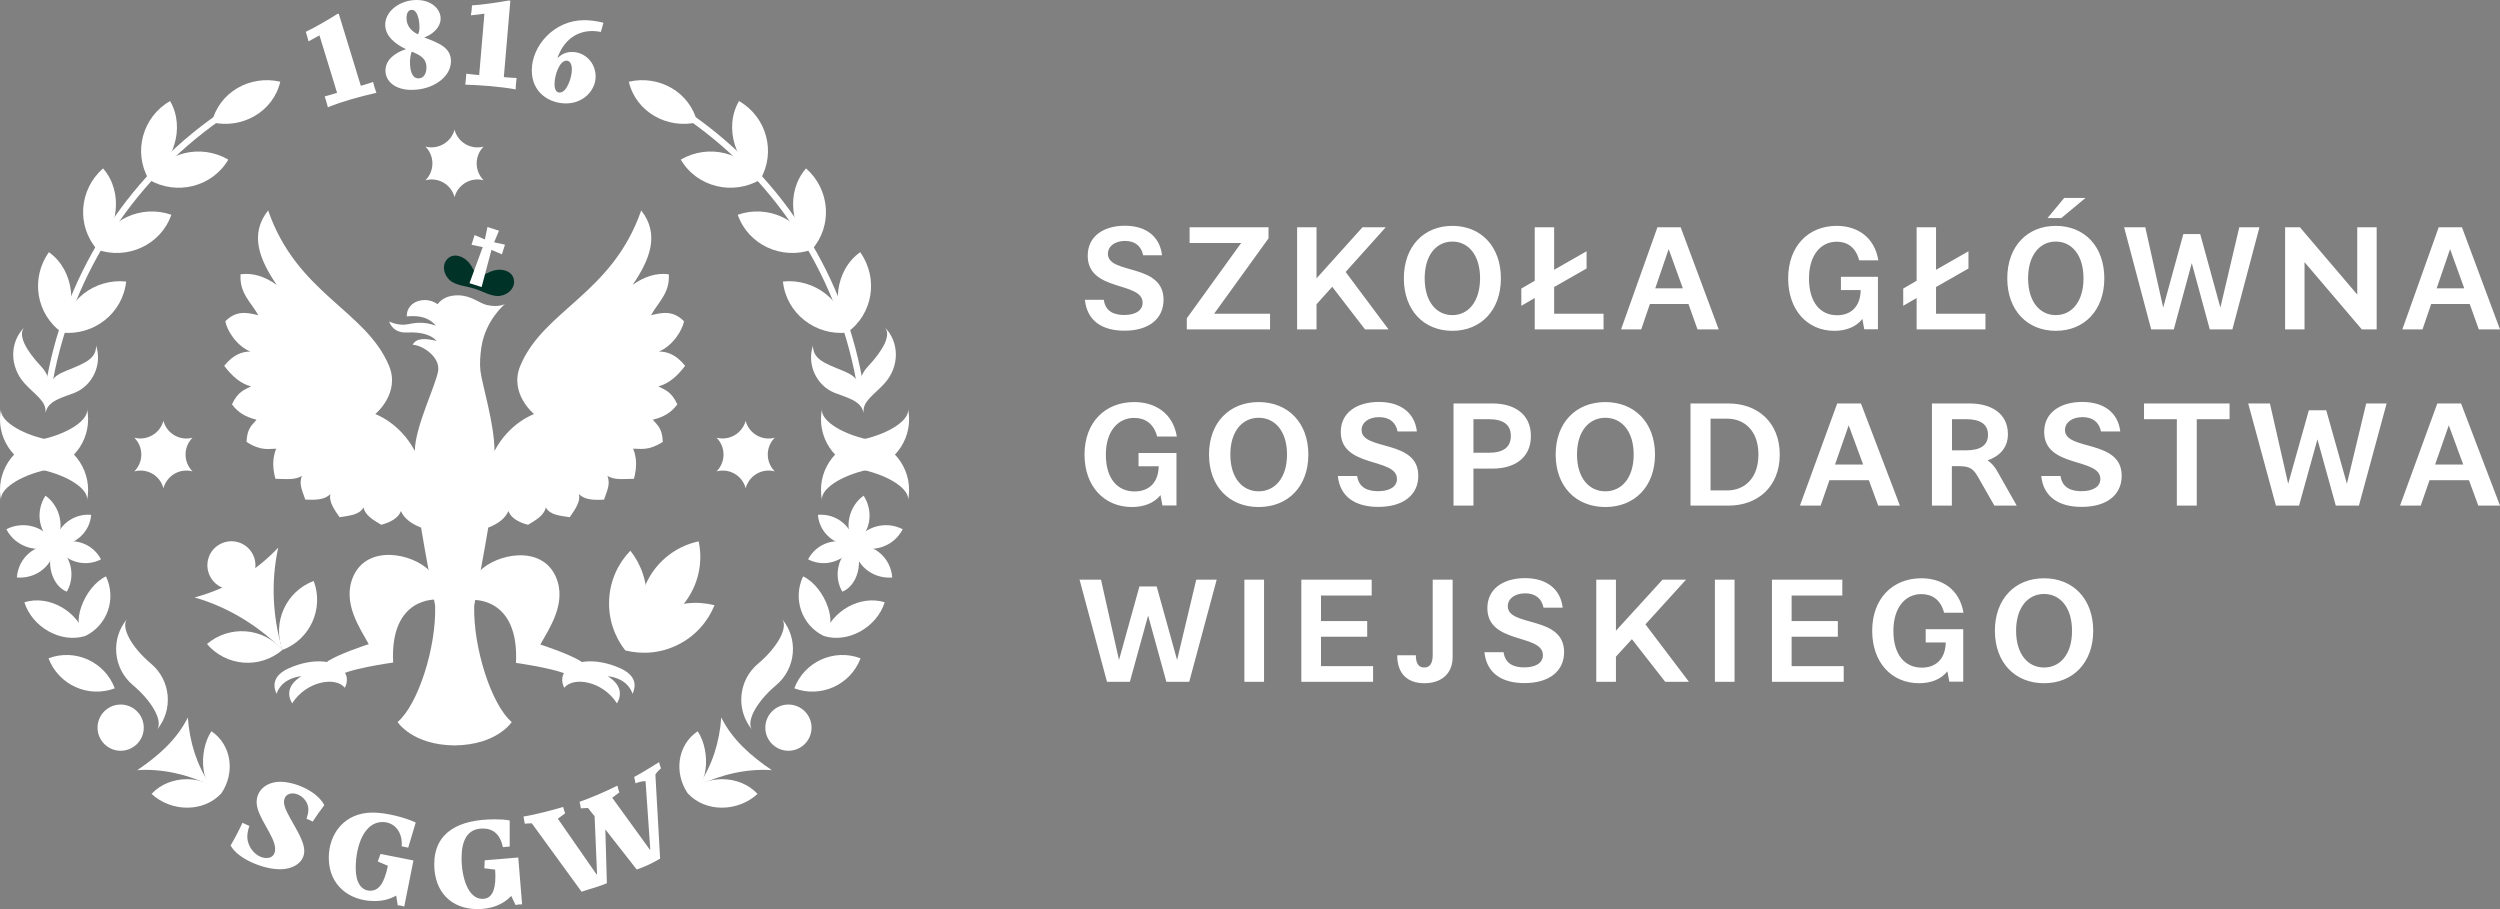<?xml version="1.0" encoding="utf-8"?>
<!-- Generator: Adobe Illustrator 26.2.1, SVG Export Plug-In . SVG Version: 6.00 Build 0)  -->
<svg version="1.1" id="Warstwa_1" xmlns="http://www.w3.org/2000/svg" xmlns:xlink="http://www.w3.org/1999/xlink" x="0px" y="0px"
	 viewBox="0 0 1958 712" style="enable-background:new 0 0 1958 712;" xml:space="preserve">
<rect x="0" y="0" width="1958" height="712" fill="#808080" stroke="none"/>
<style type="text/css">
	.st0{fill:white;}
	.st1{fill-rule:evenodd;clip-rule:evenodd;fill:#003228;}
</style>
<g>
	<g>
		<g>
			<path class="st0" d="M1600.9,522.8c-12.5,0-21.9-10.3-21.9-28.8c0-18.5,9.5-28.8,21.9-28.8s21.9,10.3,21.9,28.8
				C1622.9,512.5,1613.4,522.8,1600.9,522.8 M1600.9,452.9c-22.6,0-38.5,16-38.5,41.1c0,25.1,15.9,41.1,38.5,41.1
				c22.6,0,38.5-16,38.5-41.1C1639.4,468.9,1623.5,452.9,1600.9,452.9 M1508.2,492.9v10.3h15.7c-0.3,13.7-8.5,19.7-18.7,19.7
				c-13.5,0-22.3-10.3-22.3-28.8c0-18.5,9.5-28.8,21.9-28.8c8.1,0,15.1,4.1,17.8,14.6h15.2c-3.1-18.6-17.1-27-33-27
				c-22.6,0-38.5,16-38.5,41.1c0,25.1,15.4,41.1,36.7,41.1c9,0,17.1-2.9,22.2-9.3l1.5,8.1h10.9v-41.1H1508.2z M1403.2,521.7v-23
				h36.2v-12.3h-36.2v-20h39.7V454h-55.1v80h56.2v-12.3H1403.2z M1343.1,534h15.4v-80h-15.4V534z M1322.8,534l-34.1-45l31.8-35
				h-18.4l-36.5,40v-40h-15.4v80h15.4v-19.7l12.5-13.7l26.1,33.4H1322.8z M1180.9,474.8c0-5.9,5.5-10.1,13.6-10.1
				c7.9,0,12.9,3.9,14.4,11.2h15c-1.7-14.5-12.5-23.1-29.5-23.1c-16.6,0-29.5,8-29.5,23.5c0,28.5,43.5,19.9,43.5,36.8
				c0,6.2-5.8,9.6-14.6,9.6c-7.8,0-14.9-2.5-16.2-11.9h-15c1.7,16.5,13.7,24.2,31.4,24.2c19.4,0,31-9.4,31-24.3
				C1225,481.8,1180.9,491.3,1180.9,474.8 M1122.1,454v58.9c0,6.5-2.1,9.9-6.6,9.9c-4.6,0-6.6-3.4-6.6-9.6h-14.6
				c0,14.6,8.1,21.9,21.3,21.9c13.1,0,22.1-7.3,22.1-20.5V454H1122.1z M1034.6,521.7v-23h36.2v-12.3h-36.2v-20h39.7V454h-55.1v80
				h56.2v-12.3H1034.6z M974.5,534H990v-80h-15.4V534z M936.9,454l-15,62.9l-16-57.6h-13.5l-16,57.6L862.3,454h-16.8l21.5,80h17.9
				l14.3-51.9l14.3,51.9h17.9l21.5-80H936.9z"/>
			<path class="st0" d="M1907.2,363.8l10.7-30.7l11.3,30.7H1907.2z M1941,396h17l-30.5-80h-18.6l-29.2,80h16.2l6.9-19.9h30.9
				L1941,396z M1853.2,316l-15.1,62.9l-16.2-57.6h-13.6l-16.2,57.6l-14.3-62.9h-17l21.7,80h18.1l14.4-51.9l14.4,51.9h18.1l21.7-80
				H1853.2z M1746.3,316h-67.1v12.3h25.7V396h15.6v-67.7h25.7V316z M1617.3,336.8c0-5.9,5.5-10.1,13.7-10.1c8,0,13,3.9,14.5,11.2
				h15.1c-1.7-14.5-12.6-23.1-29.8-23.1c-16.7,0-29.8,8-29.8,23.5c0,28.5,44,19.9,44,36.8c0,6.2-5.9,9.6-14.8,9.6
				c-7.8,0-15-2.5-16.4-11.9h-15.1c1.7,16.5,13.9,24.2,31.7,24.2c19.6,0,31.3-9.4,31.3-24.3C1661.9,343.8,1617.3,353.3,1617.3,336.8
				 M1528.8,352.8v-24.5h10.9c11.1,0,17.3,3.8,17.3,12.2c0,8.5-6.2,12.2-17.3,12.2H1528.8z M1564.9,370.2c-2.4-4.5-5-7.5-8.2-9.6
				c9.1-3.2,15.9-9.7,15.9-20.5c0-16.9-14-24.1-29.8-24.1h-29.7v80h15.6v-30.9h5.4c8.1,0,11.2,1.6,15.1,8.5L1562,396h17.5
				L1564.9,370.2z M1437.2,363.8l10.7-30.7l11.3,30.7H1437.2z M1471,396h17l-30.5-80h-18.6l-29.2,80h16.2l6.9-19.9h30.9L1471,396z
				 M1352.7,384.1h-13v-56.2h13c13.7,0,24.5,9.6,24.5,28.1S1366.4,384.1,1352.7,384.1 M1353.8,316H1324v80h29.8
				c22.9,0,40.1-14.9,40.1-40S1376.7,316,1353.8,316 M1257.3,384.8c-12.6,0-22.2-10.3-22.2-28.8s9.6-28.8,22.2-28.8
				c12.6,0,22.2,10.3,22.2,28.8S1269.9,384.8,1257.3,384.8 M1257.3,314.9c-22.9,0-38.9,16-38.9,41.1s16,41.1,38.9,41.1
				c22.9,0,38.9-16,38.9-41.1S1280.1,314.9,1257.3,314.9 M1166,354.6h-12v-26.3h12c11.1,0,17.3,4.1,17.3,13.1
				C1183.3,350.5,1177.1,354.6,1166,354.6 M1169.2,316h-30.8v80h15.6v-29h15.2c15.8,0,29.8-7.5,29.8-25.5
				C1199,323.5,1185,316,1169.2,316 M1066.4,336.8c0-5.9,5.5-10.1,13.7-10.1c8,0,13,3.9,14.5,11.2h15.1
				c-1.7-14.5-12.6-23.1-29.8-23.1c-16.7,0-29.8,8-29.8,23.5c0,28.5,44,19.9,44,36.8c0,6.2-5.9,9.6-14.8,9.6
				c-7.8,0-15-2.5-16.4-11.9h-15.1c1.7,16.5,13.9,24.2,31.7,24.2c19.6,0,31.3-9.4,31.3-24.3C1111,343.8,1066.4,353.3,1066.4,336.8
				 M985.8,384.8c-12.6,0-22.2-10.3-22.2-28.8s9.6-28.8,22.2-28.8c12.6,0,22.2,10.3,22.2,28.8S998.3,384.8,985.8,384.8 M985.8,314.9
				c-22.9,0-38.9,16-38.9,41.1s16,41.1,38.9,41.1c22.9,0,38.9-16,38.9-41.1S1008.6,314.9,985.8,314.9 M891.7,354.9v10.3h15.8
				c-0.3,13.7-8.5,19.7-18.9,19.7c-13.6,0-22.5-10.3-22.5-28.8s9.6-28.8,22.2-28.8c8.2,0,15.2,4.1,18,14.6h15.4
				c-3.1-18.6-17.3-27-33.4-27c-22.9,0-38.9,16-38.9,41.1s15.6,41.1,37.1,41.1c9.1,0,17.3-2.9,22.4-9.3l1.5,8.1h11v-41.1H891.7z"/>
			<path class="st0" d="M1908.4,225.8l10.5-30.7l11.1,30.7H1908.4z M1941.4,258h16.6l-29.8-80h-18.2l-28.5,80h15.8l6.8-19.9h30.2
				L1941.4,258z M1846.2,178v52.7l-44.9-52.7h-11.6v80h15.2v-52.7l44.9,52.7h11.6v-80H1846.2z M1753.8,178l-14.8,62.9l-15.8-57.6
				H1710l-15.8,57.6l-14-62.9h-16.6l21.2,80h17.7l14.1-51.9l14.1,51.9h17.7l21.2-80H1753.8z M1610.1,246.8
				c-12.3,0-21.7-10.3-21.7-28.8c0-18.5,9.4-28.8,21.7-28.8c12.3,0,21.7,10.3,21.7,28.8C1631.8,236.5,1622.4,246.8,1610.1,246.8
				 M1610.1,176.9c-22.3,0-38,16-38,41.1c0,25.1,15.7,41.1,38,41.1c22.3,0,38-16,38-41.1C1648.1,192.9,1632.5,176.9,1610.1,176.9
				 M1603.6,170.8h10.8l19-15.8h-16.7L1603.6,170.8z M1516.3,245.7v-20.9l25.4-14.5v-13.5l-25.4,14.5V178h-15.2v41.9l-10.5,6.1v13.5
				l10.5-6.1V258h53.9v-12.3H1516.3z M1441.8,216.9v10.3h15.5c-0.3,13.7-8.3,19.7-18.5,19.7c-13.3,0-22-10.3-22-28.8
				c0-18.5,9.4-28.8,21.7-28.8c8,0,14.9,4.1,17.6,14.6h15c-3-18.6-16.9-27-32.6-27c-22.3,0-38,16-38,41.1
				c0,25.1,15.2,41.1,36.2,41.1c8.9,0,16.9-2.9,21.9-9.3l1.5,8.1h10.7v-41.1H1441.8z M1296.4,225.8l10.5-30.7l11.1,30.7H1296.4z
				 M1329.5,258h16.6l-29.8-80h-18.2l-28.5,80h15.8l6.8-19.9h30.2L1329.5,258z M1217.2,245.7v-20.9l25.4-14.5v-13.5l-25.4,14.5V178
				H1202v41.9l-10.5,6.1v13.5l10.5-6.1V258h53.9v-12.3H1217.2z M1137.5,246.8c-12.3,0-21.7-10.3-21.7-28.8
				c0-18.5,9.4-28.8,21.7-28.8c12.3,0,21.7,10.3,21.7,28.8C1159.1,236.5,1149.8,246.8,1137.5,246.8 M1137.5,176.9
				c-22.3,0-38,16-38,41.1c0,25.1,15.7,41.1,38,41.1c22.3,0,38-16,38-41.1C1175.5,192.9,1159.8,176.9,1137.5,176.9 M1087.5,258
				l-33.6-45l31.4-35h-18.2l-36,40v-40h-15.2v80h15.2v-19.7l12.3-13.7l25.7,33.4H1087.5z M950.9,245.7l42.6-59V178h-61.8v12.3h40.4
				l-42.6,59v8.7h65.2v-12.3H950.9z M867.7,198.8c0-5.9,5.4-10.1,13.4-10.1c7.8,0,12.7,3.9,14.2,11.2h14.8
				c-1.7-14.5-12.3-23.1-29.1-23.1c-16.4,0-29.1,8-29.1,23.5c0,28.5,43,19.9,43,36.8c0,6.2-5.8,9.6-14.4,9.6
				c-7.7,0-14.7-2.5-16-11.9h-14.8c1.7,16.5,13.5,24.2,31,24.2c19.2,0,30.6-9.4,30.6-24.3C911.2,205.8,867.7,215.3,867.7,198.8"/>
		</g>
	</g>
</g>
<g>
	<g>
		<g>
			<path class="st0" d="M37,367.8c-21.8,4.7-38,15.6-36.1,24.4c-4.7-21.8,9.3-43.3,31.1-47.9c21.8-4.7,38-15.6,36.1-24.4
				C72.8,341.6,58.9,363.1,37,367.8"/>
		</g>
		<g>
			<path class="st0" d="M32,367.8c21.8,4.7,38,15.6,36.1,24.4c4.7-21.8-9.3-43.3-31.1-47.9c-21.8-4.7-38-15.6-36.1-24.4
				C-3.8,341.6,10.1,363.1,32,367.8"/>
		</g>
		<g>
			<path class="st0" d="M675,367.8c21.8,4.7,38,15.6,36.1,24.4c4.7-21.8-9.3-43.3-31.1-47.9c-21.8-4.7-38-15.6-36.1-24.4
				C639.2,341.6,653.1,363.1,675,367.8"/>
		</g>
		<g>
			<path class="st0" d="M680,367.8c-21.8,4.7-38,15.6-36.1,24.4c-4.7-21.8,9.3-43.3,31.1-47.9c21.8-4.7,38-15.6,36.1-24.4
				C715.8,341.6,701.9,363.1,680,367.8"/>
		</g>
		<g>
			<path class="st0" d="M104.1,536.6c15.6,13.1,23.9,28.8,18.7,35.1c13.1-15.6,11.1-38.8-4.5-51.9c-15.6-13.1-23.9-28.8-18.7-35.1
				C86.5,500.2,88.5,523.5,104.1,536.6"/>
		</g>
		<g>
			<path class="st0" d="M607.9,536.6c-15.6,13.1-23.9,28.8-18.7,35.1c-13.1-15.6-11.1-38.8,4.5-51.9c15.6-13.1,23.9-28.8,18.7-35.1
				C625.5,500.2,623.5,523.5,607.9,536.6"/>
		</g>
		<g>
			<path class="st0" d="M164.8,615.1c-17.5-8.5-37.9-13.3-57.3-11.9c16.1-10.9,31.1-23.9,39.6-41.3C148.5,581.2,154,599,164.8,615.1
				"/>
			<g>
				<path class="st0" d="M173.4,621.3c-14.1,15.3-39.4,14.6-54.7,0.5C132.8,606.5,159.6,606.5,173.4,621.3"/>
				<path class="st0" d="M173.4,621.3c10.8-16,8.2-37.7-7.8-48.6C154.8,588.7,157.2,619.6,173.4,621.3"/>
			</g>
		</g>
		<g>
			<path class="st0" d="M66.8,498.1c-19.3,6-41.7-7.1-47.7-26.4C38.4,465.7,60.8,478.7,66.8,498.1"/>
			<path class="st0" d="M66.8,498.1c17.4-8.4,24.5-29.2,16.2-46.7C65.5,459.8,54.5,490.5,66.8,498.1"/>
		</g>
		<g>
			<path class="st0" d="M71.4,403.2c-1.1,14.6-14.1,25.1-28.7,23.9C43.9,412.5,56.8,402,71.4,403.2"/>
			<path class="st0" d="M43.4,426.8c-1.2,15.7-14.5,26.7-30.2,25.5C14.4,436.5,27.7,425.5,43.4,426.8"/>
			<path class="st0" d="M79.1,438.1c-13,6.7-29,1.6-35.7-11.3C56.5,420.1,72.4,425.2,79.1,438.1"/>
			<path class="st0" d="M43.4,426.7c-14,7.2-31.2,1.8-38.4-12.2C19,407.3,36.2,412.7,43.4,426.7"/>
			<path class="st0" d="M35.6,388.2c11.5,8.1,15.8,25.3,7.6,38.1C30.3,418.2,27.3,401.1,35.6,388.2"/>
			<path class="st0" d="M43.1,426.4c12.8,8.2,16.4,24.7,9.2,37c0.1-0.1,0.1,0,0,0C40.3,458.7,35,439.1,43.1,426.4"/>
		</g>
		<g>
			<path class="st0" d="M48.6,260.5c-20.4-14.5-24.8-42.6-10.3-63C58.6,212,60.3,241.5,48.6,260.5"/>
			<path class="st0" d="M48.5,260.5c24.9,2.6,47.7-15.1,50.3-40C73.9,217.9,51.1,235.6,48.5,260.5"/>
		</g>
		<g>
			<path class="st0" d="M76.2,195.6c-16.5-18.8-14.3-47.2,4.5-63.7C97.2,150.8,92,179.8,76.2,195.6"/>
			<path class="st0" d="M76.1,195.5c23.6,8.3,49.9-3.7,58.1-27.3C110.7,160,84.4,171.9,76.1,195.5"/>
		</g>
		<g>
			<path class="st0" d="M116.6,140.7c-12.6-21.6-5-49.1,16.6-61.6C145.7,100.8,135,128.3,116.6,140.7"/>
			<path class="st0" d="M116.5,140.7c21.6,12.6,49.7,5.9,62.3-15.7C157.2,112.4,129.1,119.1,116.5,140.7"/>
		</g>
		<path class="st0" d="M19.4,256C7.2,268,7.6,287.1,19,300c8.1,9.1,17.5,14,16.7,23.2l1.9-10.3c1.2-7.6,3-17.1-5.4-25.9
			C20.5,274.5,13.3,262,19.4,256"/>
		<path class="st0" d="M75.3,270.7c4.9,15-2.8,31.2-16.8,36.9c-9,3.6-21.4,6.2-22.7,15.7c0,0,0-1.6,0.3-5c1.7-18.2,3.4-23,15.7-27.9
			C67.2,284.2,75.2,281,75.3,270.7"/>
		<path class="st0" d="M166,95.8c5.5-23.6,29.9-37.3,53.5-31.8C214,87.6,189.5,101.3,166,95.8"/>
		<path class="st0" d="M35.6,321.2c0,0,0.2-2.8,0.6-4.4c0.8-2.9,3.4-7.5,4-11.3c13.6-85.4,61.3-161.8,133-211.9l-2.9-4.1
			C97.5,140.4,49,218,35.3,304.8c-0.6,3.8-1.8,7.4,0.1,13C35.9,319.4,35.6,321.2,35.6,321.2L35.6,321.2z"/>
		<circle class="st0" cx="94.5" cy="569.9" r="18.1"/>
		<path class="st0" d="M38,515.6c20.8-7.9,44.1,2.7,51.9,23.5C69.1,546.9,45.9,536.4,38,515.6"/>
		<g>
			<path class="st0" d="M547.2,615.1c17.5-8.5,37.9-13.3,57.3-11.9c-16.1-10.9-31.1-23.9-39.6-41.3C563.5,581.2,558,599,547.2,615.1
				"/>
			<g>
				<path class="st0" d="M538.6,621.3c14.1,15.3,39.4,14.6,54.7,0.5C579.2,606.5,552.4,606.5,538.6,621.3"/>
				<path class="st0" d="M538.6,621.3c-10.8-16-8.2-37.7,7.8-48.6C557.2,588.7,554.8,619.6,538.6,621.3"/>
			</g>
		</g>
		<g>
			<path class="st0" d="M645.2,498.1c19.3,6,41.7-7.1,47.7-26.4C673.6,465.7,651.2,478.7,645.2,498.1"/>
			<path class="st0" d="M645.2,498.1c-17.4-8.4-24.5-29.2-16.2-46.7C646.5,459.8,657.5,490.5,645.2,498.1"/>
		</g>
		<g>
			<path class="st0" d="M640.6,403.2c1.1,14.6,14.1,25.1,28.7,23.9C668.1,412.5,655.2,402,640.6,403.2"/>
			<path class="st0" d="M668.6,426.8c1.2,15.7,14.5,26.7,30.2,25.5C697.6,436.5,684.3,425.5,668.6,426.8"/>
			<path class="st0" d="M632.9,438.1c13,6.7,29,1.6,35.7-11.3C655.5,420.1,639.6,425.2,632.9,438.1"/>
			<path class="st0" d="M668.6,426.7c14,7.2,31.2,1.8,38.4-12.2C693,407.3,675.8,412.7,668.6,426.7"/>
			<path class="st0" d="M676.4,388.2c-11.5,8.1-15.8,25.3-7.6,38.1C681.7,418.2,684.7,401.1,676.4,388.2"/>
			<path class="st0" d="M668.9,426.4c-12.8,8.2-16.4,24.7-9.2,37c-0.1-0.1-0.1,0,0,0C671.7,458.7,677,439.1,668.9,426.4"/>
		</g>
		<g>
			<path class="st0" d="M663.4,260.5c20.4-14.5,24.8-42.6,10.3-63C653.4,212,651.7,241.5,663.4,260.5"/>
			<path class="st0" d="M663.5,260.5c-24.9,2.6-47.7-15.1-50.3-40C638.1,217.9,660.9,235.6,663.5,260.5"/>
		</g>
		<g>
			<path class="st0" d="M635.8,195.6c16.5-18.8,14.3-47.2-4.5-63.7C614.8,150.8,620,179.8,635.8,195.6"/>
			<path class="st0" d="M635.9,195.5c-23.6,8.3-49.9-3.7-58.1-27.3C601.3,160,627.6,171.9,635.9,195.5"/>
		</g>
		<g>
			<path class="st0" d="M595.4,140.7c12.6-21.6,5-49.1-16.6-61.6C566.3,100.8,577,128.3,595.4,140.7"/>
			<path class="st0" d="M595.5,140.7c-21.6,12.6-49.7,5.9-62.3-15.7C554.8,112.4,582.9,119.1,595.5,140.7"/>
		</g>
		<path class="st0" d="M692.6,256c12.2,12,11.8,31.2,0.4,44c-8.1,9.1-17.5,14-16.7,23.2l-1.9-10.3c-1.2-7.6-3-17.1,5.4-25.9
			C691.5,274.5,698.7,262,692.6,256"/>
		<path class="st0" d="M636.7,270.7c-4.9,15,2.8,31.2,16.8,36.9c9,3.6,21.4,6.2,22.7,15.7c0,0,0-1.6-0.3-5
			c-1.7-18.2-3.4-23-15.7-27.9C644.8,284.2,636.8,281,636.7,270.7"/>
		<path class="st0" d="M546,95.8c-5.5-23.6-29.9-37.3-53.5-31.8C498,87.6,522.5,101.3,546,95.8"/>
		<path class="st0" d="M676.4,321.2c0,0-0.2-2.8-0.6-4.4c-0.8-2.9-3.4-7.5-4-11.3c-13.6-85.4-61.3-161.8-133-211.9l2.9-4.1
			C614.5,140.4,663,218,676.7,304.8c0.6,3.8,1.8,7.4-0.1,13C676.1,319.4,676.4,321.2,676.4,321.2L676.4,321.2z"/>
		<circle class="st0" cx="617.5" cy="569.9" r="18.1"/>
		<path class="st0" d="M674,515.6c-20.8-7.9-44.1,2.7-51.9,23.5C642.9,546.9,666.1,536.4,674,515.6"/>
	</g>
	<path class="st0" d="M378.8,141.2c-7.3-7.3-7.3-19.1,0-26.4c-9.9,2.7-20.2-3.2-22.8-13.2c-2.7,9.9-12.9,15.8-22.8,13.2
		c7.3,7.3,7.3,19.1,0,26.4c9.9-2.7,20.2,3.2,22.8,13.2C358.7,144.4,368.9,138.5,378.8,141.2z"/>
	<path class="st0" d="M606.8,369.2c-7.3-7.3-7.3-19.1,0-26.4c-9.9,2.7-20.2-3.2-22.8-13.2c-2.7,9.9-12.9,15.8-22.8,13.2
		c7.3,7.3,7.3,19.1,0,26.4c9.9-2.7,20.2,3.2,22.8,13.2C586.7,372.4,596.9,366.5,606.8,369.2z"/>
	<path class="st0" d="M150.8,369.2c-7.3-7.3-7.3-19.1,0-26.4c-9.9,2.7-20.2-3.2-22.8-13.2c-2.7,9.9-12.9,15.8-22.8,13.2
		c7.3,7.3,7.3,19.1,0,26.4c9.9-2.7,20.2,3.2,22.8,13.2C130.7,372.4,140.9,366.5,150.8,369.2z"/>
	<path class="st0" d="M238.7,525.1"/>
	<g>
		<path class="st0" d="M342,469.6c0,0-36.7-2.7-34.1,49.3c0,0-38.6,5.3-43.9,11.5c-8.1,8.9-15.4-7.7-6.6-13
			c9.1-5.4,24.8-10.7,31.4-12.9c-6.6-12.1-21.1-32.3-12.2-52.9c11.1-25.5,46.5-18.3,60-4.4L342,469.6z"/>
		<path class="st0" d="M370,469.9c0,0,36.7-2.7,34.1,49.3c0,0,38.6,5.3,43.9,11.5c8.1,8.9,15.4-7.7,6.6-13
			c-9.1-5.4-24.8-10.7-31.4-12.9c6.6-12.1,21.1-32.3,12.2-52.9c-11.1-25.5-46.5-18.3-60-4.4L370,469.9z"/>
		<path class="st0" d="M324.9,353.2c-11.7-22.2-31-28.9-31-28.9s19.8-16.2,10.8-37.8c-18.3-43.7-72-56.2-94.7-121.7
			c-14.7,18.6-7,38.1,6.7,58.3c-9-6.4-18.4-9.6-28.3-8.3c-1,15,8.4,22,13.9,32.1c-8.6-2.1-17.1-4.1-25.8,4.7
			c1,6.5,8.3,19.1,19.6,23.7c-6.6,0.1-13.4,2.4-20.5,11.2c6.2,8.2,13,14.1,21,16.1c-5.1,2.7-10.3,4-14.9,14.1
			c4.8,6.6,11.2,10.1,19.2,12c-3.2,4.2-7.4,6.2-7.8,17.4c11.4,7.4,17.7,5.3,23.2,5.3c-2.5,6.3-3.3,13.7-0.6,23.6
			c7.4,0,15.5,1.3,20.8-2.4c-2.8,6.7,0.7,12.6,2.6,18.7c8.3,0.4,15.4,0.1,19.7-4.4c-1.5,5.7,2.9,12.2,7.2,18.2
			c7.3-1.3,15.4-1.6,18.7-7.7c1.3,6.3,7.7,9.9,13.9,13.6c7-1.8,13.5-5.3,15.4-10.7c2.4,5.3,7.4,9.7,15.8,12.9
			c3.5,21.4,8.4,46.6,11,61.2c1,32.5-13.3,77.4-29.4,91.1c0,0,11.5,18,44.6,18.3l0.1,0l0.1,0c33.1-0.4,44.6-18.3,44.6-18.3
			c-16.1-13.7-30.3-58.7-29.4-91.1c2.5-14.6,7.5-39.8,11-61.2c8.4-3.2,13.4-7.6,15.8-12.9c1.9,5.4,8.4,9,15.4,10.7
			c6.2-3.7,12.6-7.4,13.9-13.6c3.3,6.1,11.4,6.5,18.7,7.7c4.3-6.1,8.7-12.5,7.2-18.2c4.2,4.5,11.4,4.9,19.7,4.4
			c1.9-6.1,5.4-11.9,2.6-18.7c5.3,3.7,13.4,2.4,20.8,2.4c2.7-9.9,1.9-17.4-0.6-23.6c5.5-0.1,11.8,2,23.2-5.3
			c-0.4-11.2-4.5-13.2-7.8-17.4c8-1.9,14.4-5.4,19.2-12c-4.6-10.1-9.8-11.4-14.9-14.1c8-2,14.8-7.9,21-16.1
			c-7.1-8.8-13.8-11.1-20.5-11.2c11.2-4.6,18.6-17.3,19.6-23.7c-8.7-8.8-17.3-6.8-25.8-4.7c5.4-10.1,14.9-17.2,13.9-32.1
			c-9.9-1.3-19.3,1.9-28.3,8.3c13.7-20.1,21.3-39.7,6.7-58.3c-22.7,65.5-76.5,77.9-94.7,121.7c-9,21.7,10.8,37.8,10.8,37.8
			s-19.4,6.7-31,28.9c0-21-9.7-52-11-62.6c-0.7-5.7-0.2-12.6,0.8-19.1c3.3-20.7,17.9-33,18.4-33.4c-0.3,0.2-5.3,2.8-14.1,0.8
			c-0.9-0.2-1.8-0.5-2.7-0.9c-6.2-2.5-12.6-8-24.2-6.4c-5,0.7-9,3.1-11.6,6.4c-0.1,0.1-0.1,0.1-0.2,0.2c-4.3-2.9-8.8-3.7-13.2-2.9
			c-7.3,1.3-10.9,6.8-10.9,11.8c0,0.7,0,0.7,0,0.7c10.8-1,17.8,1.3,22.8,7.3c-5.8-2.1-12.2-3.3-21.6-1.2c-7.6,1.7-15-2.1-15-2.1
			s2.5,9.2,13.8,8.6c13.1-0.6,19.7,2.6,23.4,6.6c-7.5-1.7-15.6-3-18.8,3c7.6,0.3,21.5,9.4,20,20.3
			C341.6,301.2,324.9,334.7,324.9,353.2"/>
		<path class="st0" d="M226.2,523.4c-11.1,5-13.2,12.2-9.6,20l0,0c3.3-9.9,13-13.2,19.5-13.8c-11.1,6.8-11.1,14.9-7.3,21.3l0,0
			c11.1-17.5,34.1-21.3,41.3-12.2l-0.1,0.1c1.9-3.6,2.2-7.4,0.8-10.7C265.7,516.7,245.7,514.6,226.2,523.4z"/>
		<path class="st0" d="M485.8,523.4c11.1,5,13.2,12.2,9.6,20l0,0c-3.3-9.9-13-13.2-19.5-13.8c11.1,6.8,11.1,14.9,7.3,21.3l0,0
			c-11.1-17.5-34.1-21.3-41.3-12.2l0.1,0.1c-1.9-3.6-2.2-7.4-0.8-10.7C446.3,516.7,466.3,514.6,485.8,523.4z"/>
	</g>
	<g>
		<path class="st1" d="M373.8,219c3.2-3.4,10.5-6.5,13.1-7.2c6.5-1.7,14,0.4,15.5,6.8c1.4,6.4-3.7,12-10.6,13.1
			c-6.3,1-13.2-3.4-20.1-5.6c-7-2.2-15.1-2.5-19.7-6.9c-5-4.8-6-12.4-1.2-16.8c4.8-4.4,12.2-1.8,16.5,3.3
			C369,207.6,373.1,214.4,373.8,219z"/>
		<g>
			<g>
				<polygon class="st0" points="377.2,224.8 367.7,221.8 379,191 385.6,193.1 				"/>
				<polygon class="st0" points="381.8,177.8 390.8,180.7 385.6,193.1 379,191 				"/>
			</g>
			<g>
				<polygon class="st0" points="369.3,191.7 371.7,184.1 383.2,189 381.6,194.3 				"/>
				<polygon class="st0" points="395.5,191.6 393.1,199.2 381.6,194.3 383.2,189 				"/>
			</g>
		</g>
	</g>
	<g>
		<path class="st0" d="M547.2,424c6.7,31.7-13.5,62.8-45.2,69.5C495.3,461.8,515.6,430.7,547.2,424"/>
		<path class="st0" d="M531.3,504.8c13.4-6.8,23.1-17.9,28.3-30.8c-13.5-3.4-28.2-2.2-41.6,4.6c-6,3.1-11.3,7-15.8,11.6
			c2.4-5.9,3.8-12.4,4.2-19.1c0.8-15-4.1-28.9-12.7-39.8c-9.7,10-15.9,23.4-16.6,38.3c-0.8,15,4.1,28.9,12.6,39.8c0,0,0,0,0,0
			c0,0,0,0,0,0C503.2,512.8,517.9,511.6,531.3,504.8"/>
	</g>
	<g>
		<g>
			<path class="st0" d="M221.2,509c-15.1-17.6-41.5-19.6-59.1-4.6C177.2,522,203.6,524.1,221.2,509"/>
			<path class="st0" d="M221.2,509c-8.1-21.7,2.8-45.8,24.5-54C253.8,476.7,242.9,500.9,221.2,509"/>
		</g>
		<path class="st0" d="M152.4,467.9c25.6,7.4,49.4,21.6,68.8,41.1c-7.9-26.3-9-54-3.3-80.1C200.1,447.8,177.5,461.3,152.4,467.9"/>
		<path class="st0" d="M191.1,458.8c8.9-5.4,11.6-17,6.2-25.9c-5.4-8.9-17-11.6-25.9-6.2c-8.9,5.4-11.6,17-6.2,25.9
			C170.6,461.5,182.2,464.3,191.1,458.8"/>
	</g>
	<path class="st0" d="M438.3,72.5c5.6,0,9.6-11.6,9.6-18.2c0-3.8-1.4-6.8-4.2-6.8c-5.6,0-9.4,11.5-9.4,18.4
		C434.3,70.1,435.8,72.5,438.3,72.5z M443.3,81c-12.9,0-26.8-8.3-26.8-25.9c0-19.3,17.5-39.3,41.1-39.3c4.1,0,9.5,0.6,15,2l-2,7.2
		c-2.3-0.4-4.5-0.7-6.6-0.7c-11.8,0-22.1,6.5-27.3,20.7l0.3,0.2c3.4-3.3,7.2-4.5,11-4.5c9.6,0,18.5,7.8,18.5,19.4
		C466.4,70.6,457.1,81,443.3,81z M364.4,66.3c0.4-2.9,0.6-5.6,0.8-8.6c3.3,0.5,6.7,0.8,10.1,1.1l4.1-48.1c-3.3,0.6-7.3,0.9-10.6,1.3
		c0.4-2.5,0.8-5.2,0.9-7.8c6.4-0.3,20.8-2.3,28.7-3.8l1.3,0.2l-5.1,59.8c3.3,0.3,6.7,0.6,10,0.7c-0.3,3-0.7,5.9-0.7,8.9
		C390.8,67.7,376.8,66.7,364.4,66.3z M327.8,61.4c3.8,0,6.2-3.5,6.2-8.5c0-7.2-4.9-9.7-11.6-12.5c-1,3.3-1.3,5.9-1.3,8.4
		C321.1,54.9,322.5,61.4,327.8,61.4z M327.3,26.9c1.2-1.9,1.2-3.7,1.2-6.1c0-5.2-1.6-13.1-6-13.1c-2.5,0-4.1,2.3-4.1,6.3
		C318.3,20,321.8,24.2,327.3,26.9z M326.2,70.2c-1.4,0.1-2.3,0.2-4.2,0.2c-11.6,0-20.1-6.1-20.1-15.1s8.4-14.4,16.1-16.8
		c-8.2-3.8-16.3-10.1-16.3-19.1C301.7,8.6,313.3,0,326.3,0c11.8,0,18.8,7.2,18.8,14.5c0,7.5-7.3,13-12.9,14.8
		c10.8,4.2,21,7.6,21,18.6C353.2,60,340.3,69,326.2,70.2z M256.8,84c-0.7-2.9-1.6-5.7-2.5-8.5c3.2-0.8,6.5-1.8,9.7-2.8l-13.8-45
		c-2.9,1.7-5.8,3.1-8.6,4.7c-0.6-2.5-1.3-5.1-2.1-7.5c5.9-2.7,17.8-9.5,24.6-13.9l1.2-0.3l17.3,56.5c3.2-0.9,8-2.4,9.6-3
		c0.7,2.9,1.3,5,2.6,8.5C282.1,75.6,268.7,79.2,256.8,84z"/>
	<path class="st0" d="M416.5,644.8c-1.6,0-4,0.3-5.5,0.3l-1-5.6c9.3-1.4,24.2-5.4,31.1-7.5c0.2,0.9,0.9,3.5,1.5,5
		c-2.2,1.5-3.3,2.6-5.7,4.2l30.3,43.6l0.4-0.2l-1.9-45.3l-5.2-6.5c-1.6,0-4,0.3-5.6,0.3c-0.2-1.7-0.6-3.7-1-5.1
		c10.3-3.7,19.6-7.7,29.7-12.7c0.3,1.7,0.9,3.8,1.5,5.3c-2.1,1.5-3.3,2.5-5.6,4.2l29.5,40.7l0.3-0.1l-3.7-53.6
		c-2.7-0.1-6.1,1-7.9,1.7c-0.3-1.4-0.6-3.5-1-5c6.4-3.3,18-10.7,19.5-11.6c0.2,1.2,0.9,3.3,1.5,4.9c-1.8,1.5-3,2.6-4.4,4.9l3.7,65.8
		c-6,3.5-12,6.4-18.3,8.5l-24.6-31.4l1.2,42.1c-5.6,2.6-13.5,4.5-19.8,6.7L416.5,644.8z M400.4,701.7c-6.7,7.2-16.3,10.3-26.4,10.3
		c-20.7,0-33.9-13.6-33.9-35.1c0-25.2,19.4-35.2,47.3-35.2c4.1,0,8.5,0.2,11.8,0.9V663l-5.3,0.5c-2.3-10.5-8-14.6-15.8-14.6
		c-12.3,0-16.6,9.7-16.6,23.2c0,15,5.1,32.1,16.5,31.9c6.8-0.1,10-6,10-17.7c0-1.6-0.1-3.3-0.2-5.2c-2.8-0.4-6.7-0.8-8.5-1.1
		c0.2-1.9,0.3-4.3,0.3-6.2l26.3-2.2l3,36.7c-1.8-0.1-3.4,0.1-5.1,0.5L400.4,701.7z M293.3,705.7c-19.6,0-35.8-12.3-35.8-33.9
		c0-18.8,12.3-35.4,34.4-35.4c10.3,0,25.3,3.8,33.7,7.8l-5.9,19.7l-5.1-1.1c0.9-10.3-5-19-15.1-19c-13.8,0-20.9,17.7-20.9,36.3
		c0,10.7,4.1,17.5,11.4,17.5c7,0,11-6.2,13.8-19.5c-2.6-1.2-6.3-2.7-7.9-3.4c0.7-1.8,1.5-4,2.1-5.9l25.8,5.1l-7.2,36.1
		c-1.6-0.6-3.4-0.9-5.1-1l-1.2-7.6C304.9,704.5,299.4,705.7,293.3,705.7z M219.2,680.8c-12.8,0-32.7-7.9-38.6-18.6
		c3.4-5.8,6.5-11.7,9.3-17.8c1.8,0.9,3.6,1.7,5.4,2.5c-1.1,3.2-1.6,6-1.6,8.3c0,8.9,7.5,16.8,15,16.8c4.8,0,6.8-3.1,6.8-7.1
		c0-10.1-14.5-25.1-14.5-36.6c0-9.3,7.6-16,18.6-16c11.2,0,28.7,7.2,34.4,18.3c-3.2,4.2-6.3,8.5-9.1,12.9c-1.5-0.9-3.1-1.6-4.8-2.2
		c0.9-2.8,1.4-5.2,1.4-7.2c0-7.1-6.3-12.7-12.4-12.7c-4.6,0-6.7,3.2-6.7,6.8c0,8.8,15.9,26.6,15.9,38.2
		C238.3,675.4,229.8,680.8,219.2,680.8z"/>
</g>
</svg>
